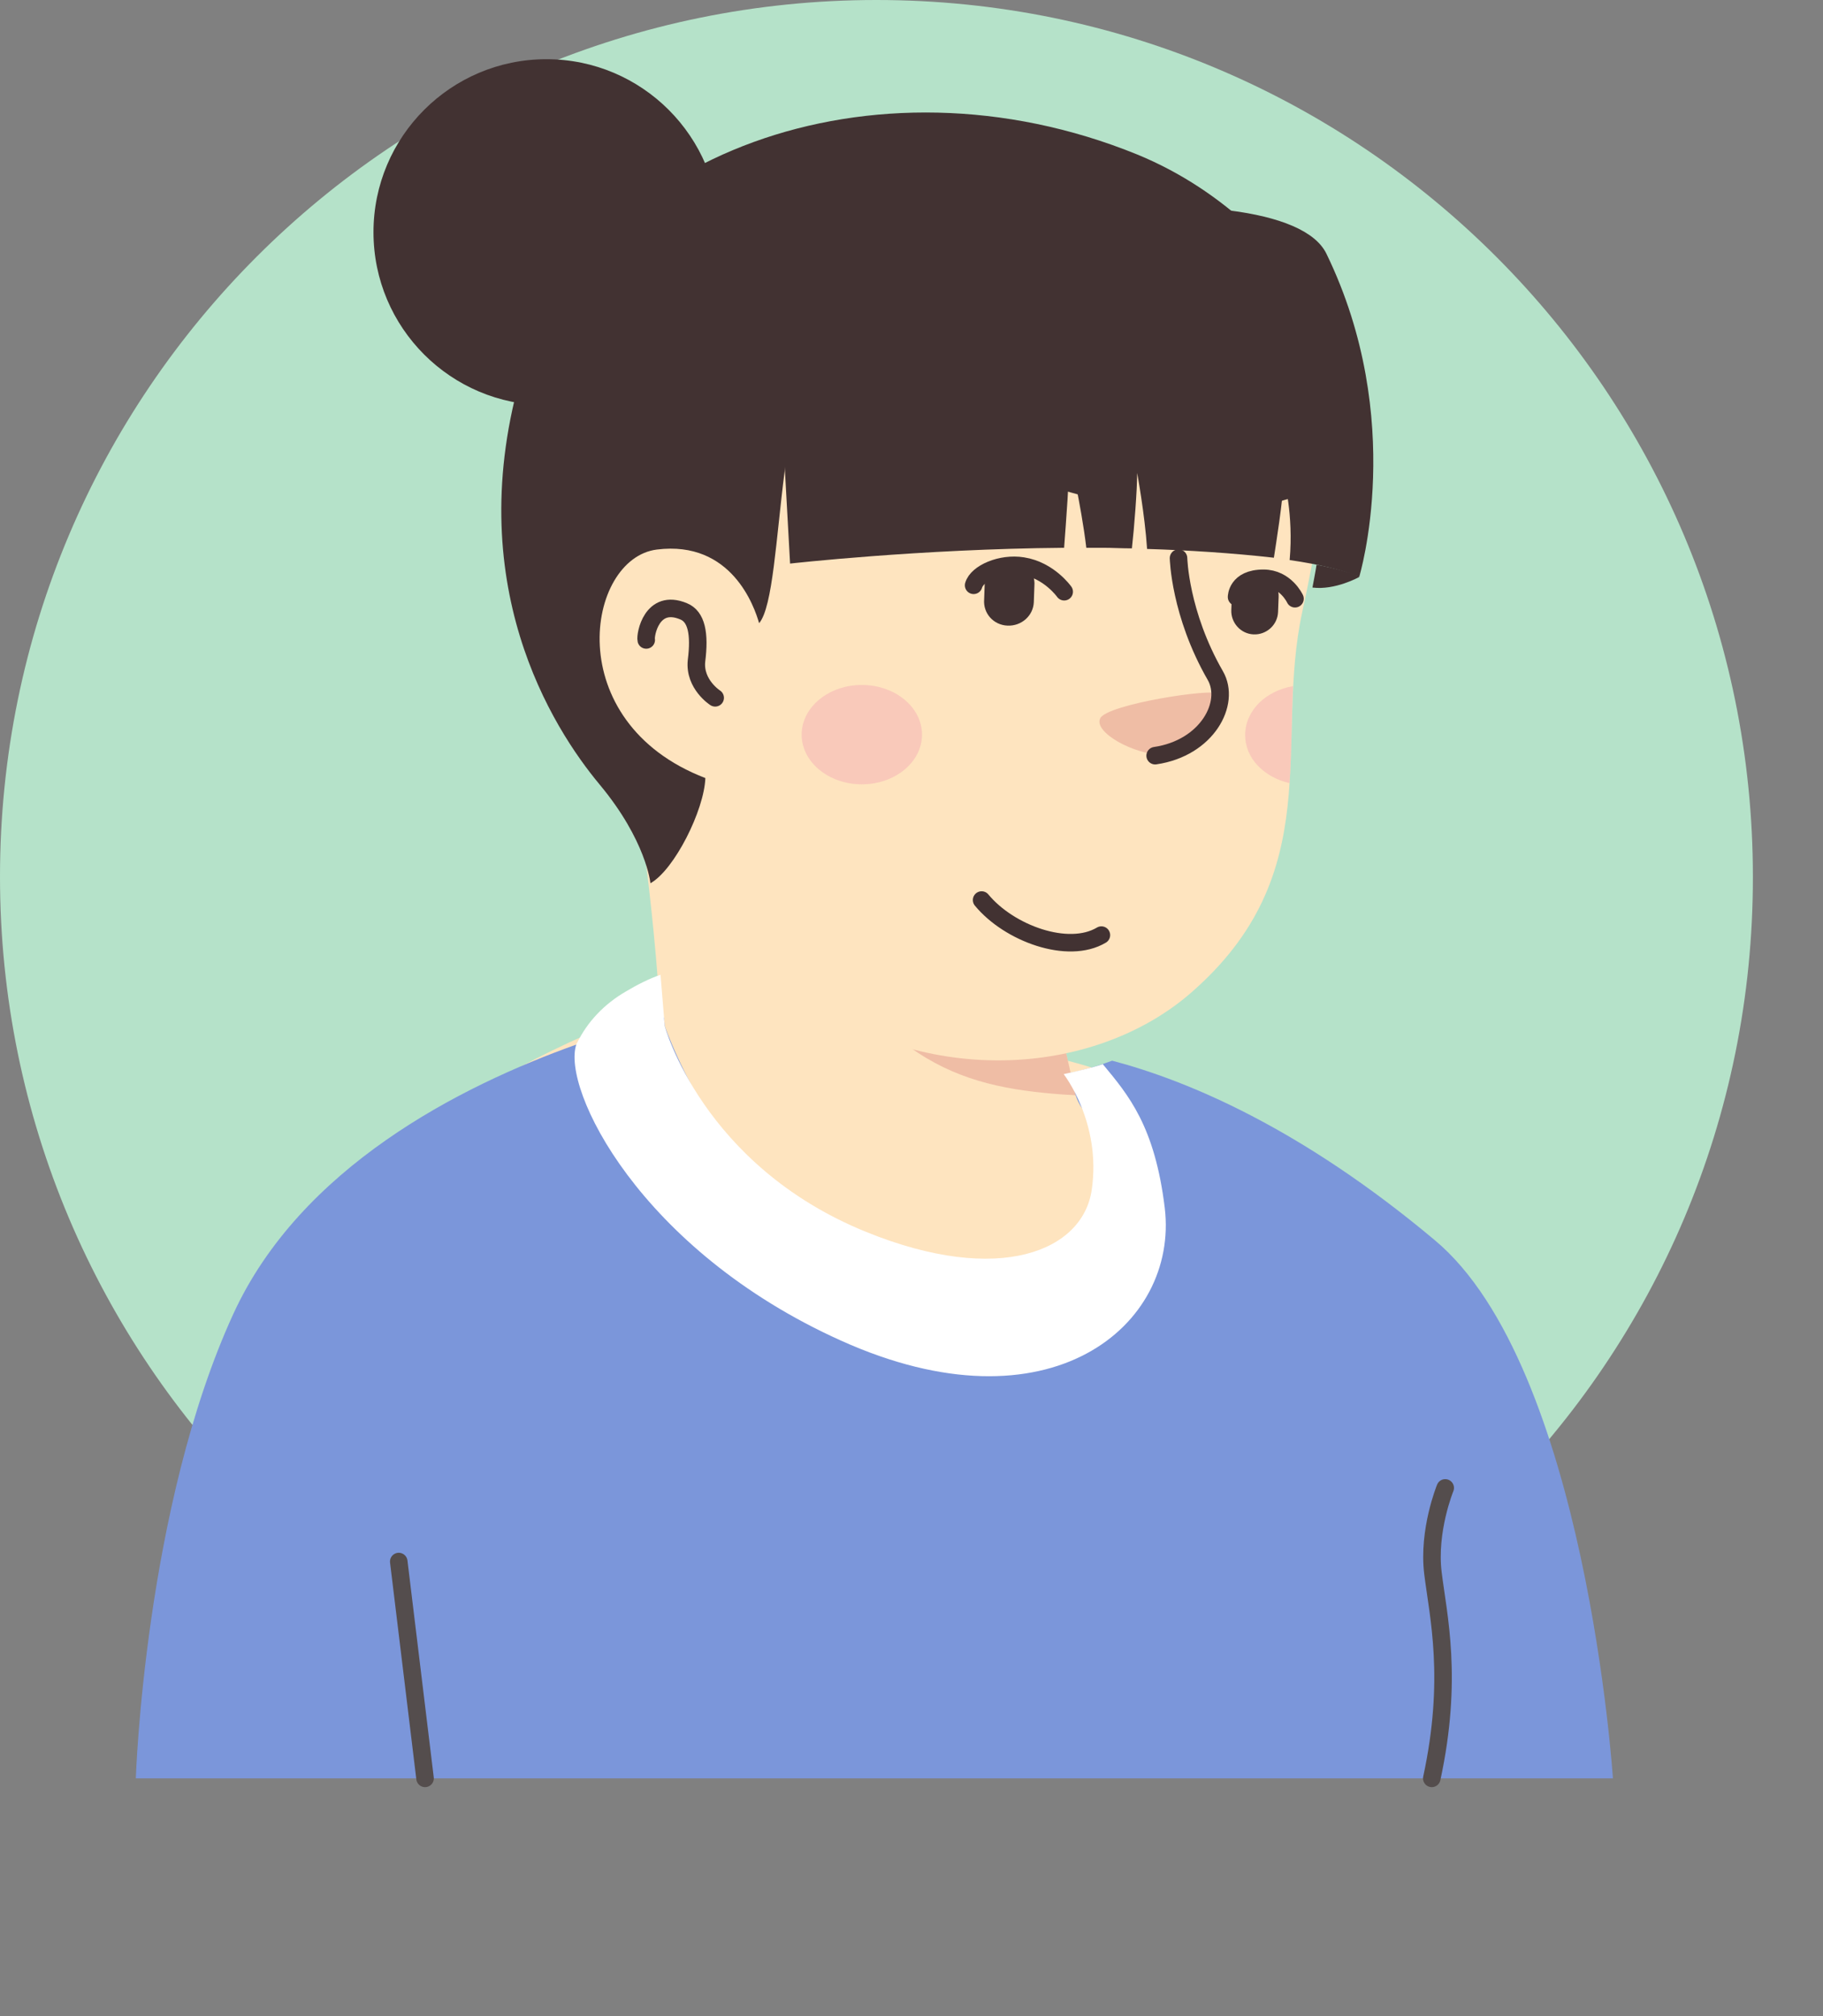  <svg viewBox="0 0 312 345" fill="none" xmlns="http://www.w3.org/2000/svg" id="group3">
        <rect x="0" y="0" width="312" height="345" fill="#808080" stroke="none"/>
        <path d="M150 300C67.087 300 0 232.814 0 150C0 67.087 67.186 0 150 0C232.913 0 300 67.186 300 150C300.1 232.913 232.913 300 150 300Z" fill="#B5E2C9"/>
        <path d="M242 238.9C241.3 239.4 240.5 239.9 239.8 240.4C239 240.9 238.3 241.4 237.5 241.8C236.8 242.2 236.2 242.6 235.5 243C235.4 243.1 235.3 243.1 235.2 243.2C232.9 244.6 230.5 245.9 228.1 247.1C227.4 247.5 226.6 247.9 225.9 248.2C225.9 248.2 225.8 248.3 225.7 248.3C224.9 248.7 224.1 249.1 223.3 249.5C221.7 250.3 220 251 218.4 251.7C217.6 252.1 216.7 252.4 215.9 252.7C215.1 253 214.2 253.4 213.4 253.7C212.6 254 211.7 254.4 210.9 254.7C210.9 254.7 210.9 254.7 210.8 254.7C210 255 209.1 255.3 208.3 255.6C206.5 256.2 204.6 256.8 202.8 257.4C202.2 257.6 201.5 257.8 200.9 258C199 258.6 197.1 259.1 195.2 259.5C194.5 259.7 193.8 259.8 193 260C191.2 260.4 189.3 260.8 187.5 261.2C187.1 261.3 186.8 261.3 186.4 261.4C185.8 261.5 185.1 261.6 184.5 261.7C183.6 261.8 182.8 262 181.9 262.1C181.5 262.2 181.1 262.2 180.7 262.3C180.2 262.4 179.6 262.5 179 262.5C177.4 262.7 175.7 262.9 174.1 263.1C173.6 263.2 173 263.2 172.5 263.3H172.4C171.7 263.4 171 263.4 170.3 263.5C169.6 263.6 168.9 263.6 168.2 263.6C167.8 263.6 167.3 263.7 166.9 263.7C166.1 263.7 165.4 263.8 164.7 263.8C163.7 263.8 162.8 263.9 161.8 263.9C160.8 263.9 159.9 263.9 158.9 263.9C158.2 263.9 157.5 263.9 156.8 263.9C114.7 263.3 76.7 245.4 49.7 217C49.7 217 49.7 216.9 49.6 216.9C52.7 210.8 64.2 199.8 76.2 190.7C91.4 179.2 112.9 172.1 112.9 172.1C112.9 172.1 127 169.8 179.3 180.7C219.2 189.1 236.2 223.2 242 238.9Z" fill="#FEE4BF"/>
        <path d="M190.4 208.4C188.3 218.7 174.7 224.8 151.8 215.6C123.7 204.2 112.9 172.1 112.9 172.1C111.4 149.1 107.9 129.4 107.9 129.4C140.4 126.6 178.8 164.6 178.8 164.6L183.2 183.4C183.6 185 184.4 186.4 185.6 187.4C187.7 191 191.8 201.8 190.4 208.4Z" fill="#FEE4BF"/>
        <path d="M185.6 187.5C166.5 186.5 152.4 183.7 137.3 156.6C150.1 167.9 165.2 172.2 181.1 174.2L183.2 183.4C183.6 185.1 184.4 186.5 185.6 187.5Z" fill="#EFBDA5"/>
        <path d="M225.1 67C226.9 75.4 227.8 82.2 222.9 104.6C218 127 227.4 149.4 203.8 169.9C187.9 183.7 160.1 186.3 137.9 171.2C130.4 166.1 123.5 159 117.9 149.7C113.5 142.4 108.4 135.5 102.7 129.2C94.8 120.6 85.3 103.3 90 72.7C97.6 22.9 146.9 17.2 176 22.7C205.1 28.2 220.2 44.8 225.1 67Z" fill="#FEE4BF"/>
        <path d="M129.4 106.1C129.4 106.1 126.3 91.1 111.7 92.9C99.1 94.5 94.7 124.7 123.3 133.1" fill="#FEE4BF"/>
        <path d="M122.4 119.4C122.4 119.4 118.8 117.1 119.2 113.1C119.8 108.4 119.2 105.5 117 104.6C111.5 102.3 110.4 108.7 110.6 109.5" stroke="#423232" stroke-width="3" stroke-miterlimit="10" stroke-linecap="round" stroke-linejoin="round"/>
        <path d="M198.7 129.1C198.7 129.1 202.5 129.3 206.1 125C208.1 122.6 209.8 119.6 208.7 118.7C207.6 117.7 189.5 120.5 188.3 122.9C187.1 125.3 194.1 129.1 198.7 129.1Z" fill="#EFBDA5"/>
        <path d="M201.7 95.5C201.7 95.5 201.9 105 208 115.6C210.7 120.3 206.6 128 197.7 129.3" stroke="#423232" stroke-width="3" stroke-miterlimit="10" stroke-linecap="round" stroke-linejoin="round"/>
        <path opacity="0.42" d="M147.5 134.2C153.188 134.2 157.8 130.394 157.8 125.7C157.8 121.006 153.188 117.2 147.5 117.2C141.811 117.2 137.2 121.006 137.2 125.7C137.2 130.394 141.811 134.2 147.5 134.2Z" fill="#F2A5B2"/>
        <path opacity="0.42" d="M221.3 117.4C221 123 221.1 128.5 220.7 134C216.3 133 213.1 129.7 213.1 125.8C213.1 121.6 216.6 118.2 221.3 117.4Z" fill="#F2A5B2"/>
        <path d="M188.5 160C182.8 163.4 172.7 159.7 168 154" stroke="#423232" stroke-width="3" stroke-miterlimit="10" stroke-linecap="round" stroke-linejoin="round"/>
        <path d="M172.433 107.048C170.033 106.948 168.233 104.948 168.433 102.548L168.533 99.748C168.633 97.348 170.633 95.548 173.033 95.748C175.433 95.848 177.233 97.848 177.033 100.248L176.933 103.048C176.833 105.348 174.833 107.148 172.433 107.048Z" fill="#423232"/>
        <path d="M214.533 108.547C212.333 108.447 210.633 106.547 210.733 104.347L210.833 101.747C210.933 99.547 212.833 97.847 215.033 97.947C217.233 98.047 218.933 99.947 218.833 102.147L218.733 104.747C218.633 106.947 216.733 108.647 214.533 108.547Z" fill="#423232"/>
        <path d="M182.133 101.247C182.133 101.247 179.533 97.547 175.033 96.847C171.333 96.247 167.233 98.047 166.633 100.147" stroke="#423232" stroke-width="3" stroke-miterlimit="10" stroke-linecap="round" stroke-linejoin="round"/>
        <path d="M211.633 102.148C211.633 102.148 211.633 98.948 216.233 98.948C220.033 98.948 221.633 102.448 221.633 102.448" stroke="#423232" stroke-width="3" stroke-miterlimit="10" stroke-linecap="round" stroke-linejoin="round"/>
        <path d="M186.233 85.147C188.333 85.847 190.433 83.947 190.033 81.647C189.833 80.447 189.333 79.247 188.333 78.347C185.333 75.647 172.933 73.248 165.433 76.748C158.833 79.948 176.633 81.947 186.233 85.147Z" fill="#423232"/>
        <path d="M216.133 86.748C214.433 87.347 212.633 85.547 212.933 83.448C213.033 82.347 213.433 81.248 214.233 80.448C216.633 78.047 224.833 76.147 230.033 79.847C234.533 82.948 223.933 83.847 216.133 86.748Z" fill="#423232"/>
        <path d="M225.42 96.33C228.12 81.13 227.32 75.13 225.72 68.03C225.22 65.83 224.62 63.73 223.92 61.63C218.62 57.43 213.02 54.73 204.52 53.53C181.62 50.43 163.52 52.53 144.22 56.73C132.12 59.33 134.62 101.13 129.92 106.63C129.12 103.83 125.22 92.43 112.42 94.03C100.32 95.53 95.72 123.53 120.72 133.13C120.52 138.63 115.42 148.83 111.32 151.13C111.32 151.13 110.62 143.83 102.62 134.23C94.62 124.63 78.62 99.73 89.42 63.33C100.22 26.93 149.12 7.93 194.62 26.43C202.42 29.63 208.82 34.13 213.92 38.83C225.92 49.83 232.32 65.83 230.42 81.93C229.92 87.33 228.42 92.53 225.42 96.33Z" fill="#423232"/>
        <path d="M93.52 69.33C109.867 69.33 123.12 56.077 123.12 39.73C123.12 23.382 109.867 10.13 93.52 10.13C77.172 10.13 63.92 23.382 63.92 39.73C63.92 56.077 77.172 69.33 93.52 69.33Z" fill="#423232"/>
        <path d="M232.62 98.73C229.82 97.53 225.62 96.53 220.72 95.83C221.42 87.93 219.72 81.93 219.72 81.93C219.52 86.03 218.42 92.83 218.02 95.43C211.02 94.63 203.12 94.13 196.32 93.93C195.92 87.93 194.62 80.93 194.62 80.93C194.62 83.83 194.12 90.33 193.72 93.83C192.02 93.83 190.32 93.73 188.82 93.73C187.82 93.73 186.92 93.73 185.92 93.73C185.02 86.23 182.92 77.33 182.92 77.33C183.12 81.23 182.42 89.53 182.12 93.73C157.32 93.93 135.22 96.43 135.22 96.43L133.02 56.73C142.52 36.63 219.42 27.63 227.02 43.43C240.82 71.83 232.62 98.73 232.62 98.73Z" fill="#423232"/>
        <path d="M232.62 98.73C232.62 98.73 228.52 101.03 224.62 100.53C224.62 100.53 225.22 97.43 225.32 96.63C225.42 96.63 231.12 97.73 232.62 98.73Z" fill="#423232"/>
        <path d="M276.045 304.289H23.245C23.245 304.289 24.745 257.889 39.945 224.789C51.445 199.789 78.545 185.889 98.745 178.689C104.445 176.689 109.645 175.189 113.645 174.089C113.645 174.589 113.745 174.989 113.745 175.489C113.745 175.489 124.545 207.589 152.645 218.989C175.545 228.289 189.145 222.089 191.245 211.789C192.545 205.189 188.445 194.389 186.345 190.889C185.145 189.889 184.345 188.389 183.945 186.889L183.145 183.589C185.045 183.189 186.845 182.689 188.645 182.089C189.245 181.889 189.745 181.689 190.345 181.489C203.245 184.889 222.645 192.989 245.545 212.189C271.445 233.789 276.045 304.289 276.045 304.289Z" fill="#7B96DA"/>
        <path d="M143.945 229.389C109.445 213.889 96.045 186.189 98.645 178.689C98.645 178.689 98.645 178.589 98.745 178.489C100.545 174.789 103.445 171.789 107.045 169.689C109.045 168.489 111.245 167.389 113.045 166.789C113.145 168.189 113.545 172.589 113.645 174.089C113.645 174.589 113.745 174.989 113.745 175.489C113.745 175.489 120.145 199.389 148.245 210.789C171.145 220.089 185.345 213.989 186.845 203.589C188.545 192.089 182.045 183.789 182.045 183.789C183.945 183.389 186.945 182.689 188.745 182.089C193.145 187.389 197.645 192.689 199.345 206.689C201.745 226.789 179.645 245.489 143.945 229.389Z" fill="white"/>
        <path d="M72.745 304.289L68.245 267.189" stroke="#544D4D" stroke-width="3" stroke-miterlimit="10" stroke-linecap="round" stroke-linejoin="round"/>
        <path d="M247.345 254.589C247.345 254.589 244.345 261.889 245.245 269.189C246.145 276.489 248.745 287.189 245.045 304.289" stroke="#544D4D" stroke-width="3" stroke-miterlimit="10" stroke-linecap="round" stroke-linejoin="round"/>
      </svg>